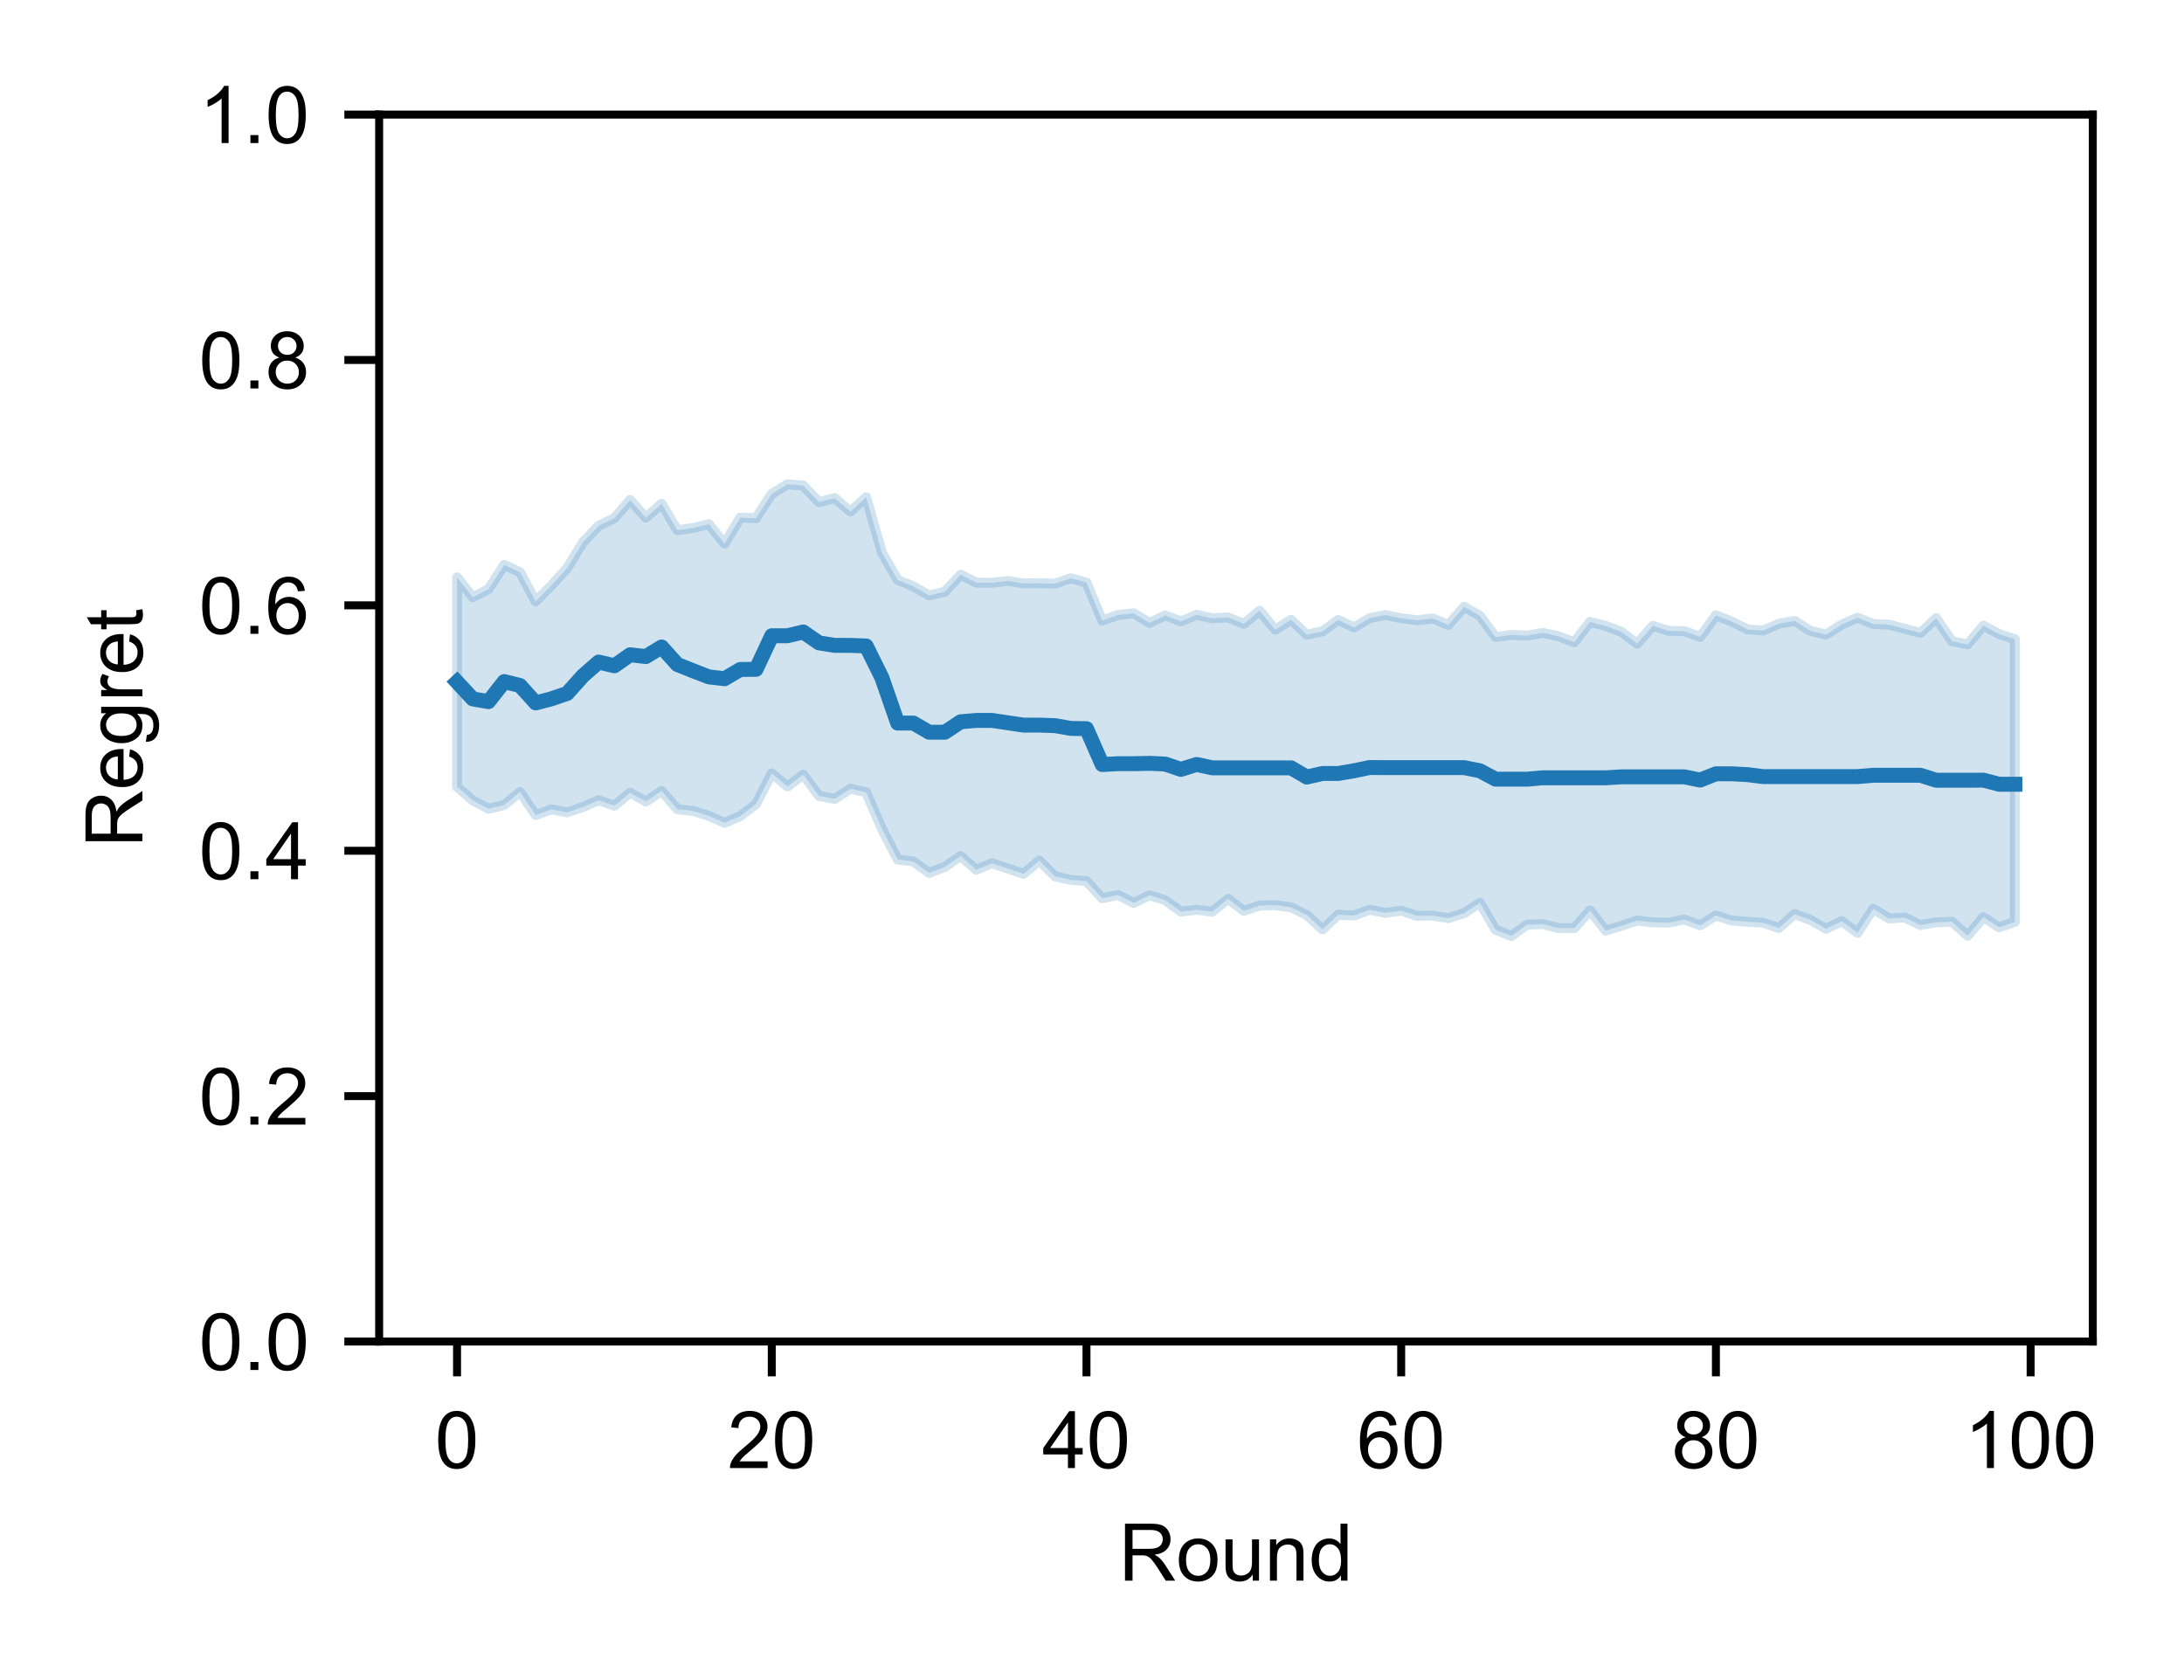 <?xml version="1.0" encoding="utf-8" standalone="no"?>
<!DOCTYPE svg PUBLIC "-//W3C//DTD SVG 1.1//EN"
  "http://www.w3.org/Graphics/SVG/1.1/DTD/svg11.dtd">
<!-- Created with matplotlib (https://matplotlib.org/) -->
<svg height="168.923pt" version="1.1" viewBox="0 0 219.6 168.923" width="219.6pt" xmlns="http://www.w3.org/2000/svg" xmlns:xlink="http://www.w3.org/1999/xlink">
 <defs>
  <style type="text/css">
*{stroke-linecap:butt;stroke-linejoin:round;}
  </style>
 </defs>
 <g id="figure_1">
  <g id="patch_1">
   <path d="M 0 168.923 
L 219.6 168.923 
L 219.6 0 
L 0 0 
z
" style="fill:none;"/>
  </g>
  <g id="axes_1">
   <g id="patch_2">
    <path d="M 38.124 134.883 
L 210.428 134.883 
L 210.428 11.52 
L 38.124 11.52 
z
" style="fill:none;"/>
   </g>
   <g id="PolyCollection_1">
    <defs>
     <path d="M 45.956 -110.873 
L 45.956 -89.815 
L 47.538 -88.449 
L 49.12 -87.602 
L 50.702 -87.984 
L 52.285 -89.3 
L 53.867 -86.974 
L 55.449 -87.545 
L 57.031 -87.245 
L 58.614 -87.788 
L 60.196 -88.46 
L 61.778 -87.911 
L 63.36 -89.22 
L 64.942 -88.33 
L 66.525 -89.399 
L 68.107 -87.561 
L 69.689 -87.379 
L 71.271 -86.903 
L 72.854 -86.187 
L 74.436 -86.869 
L 76.018 -88.08 
L 77.6 -91.162 
L 79.183 -89.847 
L 80.765 -91.042 
L 82.347 -88.896 
L 83.929 -88.6 
L 85.511 -89.627 
L 87.094 -89.261 
L 88.676 -85.591 
L 90.258 -82.509 
L 91.84 -82.3 
L 93.423 -81.151 
L 95.005 -81.766 
L 96.587 -82.855 
L 98.169 -81.47 
L 99.751 -82.129 
L 101.334 -81.596 
L 102.916 -81.058 
L 104.498 -82.395 
L 106.08 -80.815 
L 107.663 -80.453 
L 109.245 -80.332 
L 110.827 -78.604 
L 112.409 -78.94 
L 113.991 -78.139 
L 115.574 -78.908 
L 117.156 -78.422 
L 118.738 -77.271 
L 120.32 -77.445 
L 121.903 -77.259 
L 123.485 -78.543 
L 125.067 -77.336 
L 126.649 -77.872 
L 128.231 -77.919 
L 129.814 -77.691 
L 131.396 -76.93 
L 132.978 -75.472 
L 134.56 -76.957 
L 136.143 -76.869 
L 137.725 -77.452 
L 139.307 -77.143 
L 140.889 -77.353 
L 142.472 -76.845 
L 144.054 -76.862 
L 145.636 -76.604 
L 147.218 -77.117 
L 148.8 -78.151 
L 150.383 -75.44 
L 151.965 -74.817 
L 153.547 -75.952 
L 155.129 -76.013 
L 156.712 -75.6 
L 158.294 -75.609 
L 159.876 -77.375 
L 161.458 -75.353 
L 163.04 -75.844 
L 164.623 -76.367 
L 166.205 -76.187 
L 167.787 -76.149 
L 169.369 -76.469 
L 170.952 -75.881 
L 172.534 -76.876 
L 174.116 -76.374 
L 175.698 -76.244 
L 177.28 -76.149 
L 178.863 -75.611 
L 180.445 -77.016 
L 182.027 -76.437 
L 183.609 -75.538 
L 185.192 -76.302 
L 186.774 -75.127 
L 188.356 -77.551 
L 189.938 -76.571 
L 191.521 -76.671 
L 193.103 -75.91 
L 194.685 -76.187 
L 196.267 -76.25 
L 197.849 -74.838 
L 199.432 -76.704 
L 201.014 -75.686 
L 202.596 -76.235 
L 202.596 -104.662 
L 202.596 -104.662 
L 201.014 -105.166 
L 199.432 -106.022 
L 197.849 -104.135 
L 196.267 -104.452 
L 194.685 -106.772 
L 193.103 -105.286 
L 191.521 -105.705 
L 189.938 -106.113 
L 188.356 -106.182 
L 186.774 -106.82 
L 185.192 -106.127 
L 183.609 -105.118 
L 182.027 -105.497 
L 180.445 -106.489 
L 178.863 -106.211 
L 177.28 -105.524 
L 175.698 -105.64 
L 174.116 -106.441 
L 172.534 -107.051 
L 170.952 -104.884 
L 169.369 -105.464 
L 167.787 -105.489 
L 166.205 -106.004 
L 164.623 -104.2 
L 163.04 -105.39 
L 161.458 -105.992 
L 159.876 -106.391 
L 158.294 -104.347 
L 156.712 -104.947 
L 155.129 -105.291 
L 153.547 -105.013 
L 151.965 -105.085 
L 150.383 -104.873 
L 148.8 -107.005 
L 147.218 -107.911 
L 145.636 -106.091 
L 144.054 -106.741 
L 142.472 -106.562 
L 140.889 -106.762 
L 139.307 -107.084 
L 137.725 -106.777 
L 136.143 -105.834 
L 134.56 -106.594 
L 132.978 -105.446 
L 131.396 -105.11 
L 129.814 -106.611 
L 128.231 -105.612 
L 126.649 -107.513 
L 125.067 -106.197 
L 123.485 -106.847 
L 121.903 -106.751 
L 120.32 -107.11 
L 118.738 -106.446 
L 117.156 -107.05 
L 115.574 -106.293 
L 113.991 -107.258 
L 112.409 -107.092 
L 110.827 -106.515 
L 109.245 -110.347 
L 107.663 -110.783 
L 106.08 -110.243 
L 104.498 -110.28 
L 102.916 -110.265 
L 101.334 -110.516 
L 99.751 -110.329 
L 98.169 -110.343 
L 96.587 -111.137 
L 95.005 -109.427 
L 93.423 -109.055 
L 91.84 -109.962 
L 90.258 -110.62 
L 88.676 -113.355 
L 87.094 -118.923 
L 85.511 -117.488 
L 83.929 -118.839 
L 82.347 -118.436 
L 80.765 -120.101 
L 79.183 -120.232 
L 77.6 -119.264 
L 76.018 -116.824 
L 74.436 -116.875 
L 72.854 -114.263 
L 71.271 -116.219 
L 69.689 -115.834 
L 68.107 -115.614 
L 66.525 -118.265 
L 64.942 -116.868 
L 63.36 -118.65 
L 61.778 -116.826 
L 60.196 -116.061 
L 58.614 -114.393 
L 57.031 -111.802 
L 55.449 -110.062 
L 53.867 -108.454 
L 52.285 -111.388 
L 50.702 -112.126 
L 49.12 -109.691 
L 47.538 -108.876 
L 45.956 -110.873 
z
" id="mfbe8d9a8c2" style="stroke:#1f77b4;stroke-opacity:0.2;"/>
    </defs>
    <g clip-path="url(#pc44ae07b56)">
     <use style="fill:#1f77b4;fill-opacity:0.2;stroke:#1f77b4;stroke-opacity:0.2;" x="0" xlink:href="#mfbe8d9a8c2" y="168.923"/>
    </g>
   </g>
   <g id="matplotlib.axis_1">
    <g id="xtick_1">
     <g id="line2d_1">
      <defs>
       <path d="M 0 0 
L 0 3.5 
" id="m30d817ba2e" style="stroke:#000000;stroke-width:0.8;"/>
      </defs>
      <g>
       <use style="stroke:#000000;stroke-width:0.8;" x="45.956" xlink:href="#m30d817ba2e" y="134.883"/>
      </g>
     </g>
     <g id="text_1">
      <!-- 0 -->
      <defs>
       <path d="M 4.156 35.297 
Q 4.156 48 6.766 55.734 
Q 9.375 63.484 14.516 67.672 
Q 19.672 71.875 27.484 71.875 
Q 33.25 71.875 37.594 69.547 
Q 41.938 67.234 44.766 62.859 
Q 47.609 58.5 49.219 52.219 
Q 50.828 45.953 50.828 35.297 
Q 50.828 22.703 48.234 14.969 
Q 45.656 7.234 40.5 3 
Q 35.359 -1.219 27.484 -1.219 
Q 17.141 -1.219 11.234 6.203 
Q 4.156 15.141 4.156 35.297 
z
M 13.188 35.297 
Q 13.188 17.672 17.312 11.828 
Q 21.438 6 27.484 6 
Q 33.547 6 37.672 11.859 
Q 41.797 17.719 41.797 35.297 
Q 41.797 52.984 37.672 58.781 
Q 33.547 64.594 27.391 64.594 
Q 21.344 64.594 17.719 59.469 
Q 13.188 52.938 13.188 35.297 
z
" id="ArialMT-48"/>
      </defs>
      <g transform="translate(43.731 147.609)scale(0.08 -0.08)">
       <use xlink:href="#ArialMT-48"/>
      </g>
     </g>
    </g>
    <g id="xtick_2">
     <g id="line2d_2">
      <g>
       <use style="stroke:#000000;stroke-width:0.8;" x="77.6" xlink:href="#m30d817ba2e" y="134.883"/>
      </g>
     </g>
     <g id="text_2">
      <!-- 20 -->
      <defs>
       <path d="M 50.344 8.453 
L 50.344 0 
L 3.031 0 
Q 2.938 3.172 4.047 6.109 
Q 5.859 10.938 9.828 15.625 
Q 13.812 20.312 21.344 26.469 
Q 33.016 36.031 37.109 41.625 
Q 41.219 47.219 41.219 52.203 
Q 41.219 57.422 37.469 61 
Q 33.734 64.594 27.734 64.594 
Q 21.391 64.594 17.578 60.781 
Q 13.766 56.984 13.719 50.25 
L 4.688 51.172 
Q 5.609 61.281 11.656 66.578 
Q 17.719 71.875 27.938 71.875 
Q 38.234 71.875 44.234 66.156 
Q 50.25 60.453 50.25 52 
Q 50.25 47.703 48.484 43.547 
Q 46.734 39.406 42.656 34.812 
Q 38.578 30.219 29.109 22.219 
Q 21.188 15.578 18.938 13.203 
Q 16.703 10.844 15.234 8.453 
z
" id="ArialMT-50"/>
      </defs>
      <g transform="translate(73.152 147.609)scale(0.08 -0.08)">
       <use xlink:href="#ArialMT-50"/>
       <use x="55.615" xlink:href="#ArialMT-48"/>
      </g>
     </g>
    </g>
    <g id="xtick_3">
     <g id="line2d_3">
      <g>
       <use style="stroke:#000000;stroke-width:0.8;" x="109.245" xlink:href="#m30d817ba2e" y="134.883"/>
      </g>
     </g>
     <g id="text_3">
      <!-- 40 -->
      <defs>
       <path d="M 32.328 0 
L 32.328 17.141 
L 1.266 17.141 
L 1.266 25.203 
L 33.938 71.578 
L 41.109 71.578 
L 41.109 25.203 
L 50.781 25.203 
L 50.781 17.141 
L 41.109 17.141 
L 41.109 0 
z
M 32.328 25.203 
L 32.328 57.469 
L 9.906 25.203 
z
" id="ArialMT-52"/>
      </defs>
      <g transform="translate(104.796 147.609)scale(0.08 -0.08)">
       <use xlink:href="#ArialMT-52"/>
       <use x="55.615" xlink:href="#ArialMT-48"/>
      </g>
     </g>
    </g>
    <g id="xtick_4">
     <g id="line2d_4">
      <g>
       <use style="stroke:#000000;stroke-width:0.8;" x="140.889" xlink:href="#m30d817ba2e" y="134.883"/>
      </g>
     </g>
     <g id="text_4">
      <!-- 60 -->
      <defs>
       <path d="M 49.75 54.047 
L 41.016 53.375 
Q 39.844 58.547 37.703 60.891 
Q 34.125 64.656 28.906 64.656 
Q 24.703 64.656 21.531 62.312 
Q 17.391 59.281 14.984 53.469 
Q 12.594 47.656 12.5 36.922 
Q 15.672 41.75 20.266 44.094 
Q 24.859 46.438 29.891 46.438 
Q 38.672 46.438 44.844 39.969 
Q 51.031 33.5 51.031 23.25 
Q 51.031 16.5 48.125 10.719 
Q 45.219 4.938 40.141 1.859 
Q 35.062 -1.219 28.609 -1.219 
Q 17.625 -1.219 10.688 6.859 
Q 3.766 14.938 3.766 33.5 
Q 3.766 54.25 11.422 63.672 
Q 18.109 71.875 29.438 71.875 
Q 37.891 71.875 43.281 67.141 
Q 48.688 62.406 49.75 54.047 
z
M 13.875 23.188 
Q 13.875 18.656 15.797 14.5 
Q 17.719 10.359 21.188 8.172 
Q 24.656 6 28.469 6 
Q 34.031 6 38.031 10.484 
Q 42.047 14.984 42.047 22.703 
Q 42.047 30.125 38.078 34.391 
Q 34.125 38.672 28.125 38.672 
Q 22.172 38.672 18.016 34.391 
Q 13.875 30.125 13.875 23.188 
z
" id="ArialMT-54"/>
      </defs>
      <g transform="translate(136.441 147.609)scale(0.08 -0.08)">
       <use xlink:href="#ArialMT-54"/>
       <use x="55.615" xlink:href="#ArialMT-48"/>
      </g>
     </g>
    </g>
    <g id="xtick_5">
     <g id="line2d_5">
      <g>
       <use style="stroke:#000000;stroke-width:0.8;" x="172.534" xlink:href="#m30d817ba2e" y="134.883"/>
      </g>
     </g>
     <g id="text_5">
      <!-- 80 -->
      <defs>
       <path d="M 17.672 38.812 
Q 12.203 40.828 9.562 44.531 
Q 6.938 48.25 6.938 53.422 
Q 6.938 61.234 12.547 66.547 
Q 18.172 71.875 27.484 71.875 
Q 36.859 71.875 42.578 66.422 
Q 48.297 60.984 48.297 53.172 
Q 48.297 48.188 45.672 44.5 
Q 43.062 40.828 37.75 38.812 
Q 44.344 36.672 47.781 31.875 
Q 51.219 27.094 51.219 20.453 
Q 51.219 11.281 44.719 5.031 
Q 38.234 -1.219 27.641 -1.219 
Q 17.047 -1.219 10.547 5.047 
Q 4.047 11.328 4.047 20.703 
Q 4.047 27.688 7.594 32.391 
Q 11.141 37.109 17.672 38.812 
z
M 15.922 53.719 
Q 15.922 48.641 19.188 45.406 
Q 22.469 42.188 27.688 42.188 
Q 32.766 42.188 36.016 45.375 
Q 39.266 48.578 39.266 53.219 
Q 39.266 58.062 35.906 61.359 
Q 32.562 64.656 27.594 64.656 
Q 22.562 64.656 19.234 61.422 
Q 15.922 58.203 15.922 53.719 
z
M 13.094 20.656 
Q 13.094 16.891 14.875 13.375 
Q 16.656 9.859 20.172 7.922 
Q 23.688 6 27.734 6 
Q 34.031 6 38.125 10.047 
Q 42.234 14.109 42.234 20.359 
Q 42.234 26.703 38.016 30.859 
Q 33.797 35.016 27.438 35.016 
Q 21.234 35.016 17.156 30.906 
Q 13.094 26.812 13.094 20.656 
z
" id="ArialMT-56"/>
      </defs>
      <g transform="translate(168.085 147.609)scale(0.08 -0.08)">
       <use xlink:href="#ArialMT-56"/>
       <use x="55.615" xlink:href="#ArialMT-48"/>
      </g>
     </g>
    </g>
    <g id="xtick_6">
     <g id="line2d_6">
      <g>
       <use style="stroke:#000000;stroke-width:0.8;" x="204.178" xlink:href="#m30d817ba2e" y="134.883"/>
      </g>
     </g>
     <g id="text_6">
      <!-- 100 -->
      <defs>
       <path d="M 37.25 0 
L 28.469 0 
L 28.469 56 
Q 25.297 52.984 20.141 49.953 
Q 14.984 46.922 10.891 45.406 
L 10.891 53.906 
Q 18.266 57.375 23.781 62.297 
Q 29.297 67.234 31.594 71.875 
L 37.25 71.875 
z
" id="ArialMT-49"/>
      </defs>
      <g transform="translate(197.505 147.609)scale(0.08 -0.08)">
       <use xlink:href="#ArialMT-49"/>
       <use x="55.615" xlink:href="#ArialMT-48"/>
       <use x="111.23" xlink:href="#ArialMT-48"/>
      </g>
     </g>
    </g>
    <g id="text_7">
     <!-- Round -->
     <defs>
      <path d="M 7.859 0 
L 7.859 71.578 
L 39.594 71.578 
Q 49.172 71.578 54.141 69.641 
Q 59.125 67.719 62.109 62.828 
Q 65.094 57.953 65.094 52.047 
Q 65.094 44.438 60.156 39.203 
Q 55.219 33.984 44.922 32.562 
Q 48.688 30.766 50.641 29 
Q 54.781 25.203 58.5 19.484 
L 70.953 0 
L 59.031 0 
L 49.562 14.891 
Q 45.406 21.344 42.719 24.75 
Q 40.047 28.172 37.922 29.531 
Q 35.797 30.906 33.594 31.453 
Q 31.984 31.781 28.328 31.781 
L 17.328 31.781 
L 17.328 0 
z
M 17.328 39.984 
L 37.703 39.984 
Q 44.188 39.984 47.844 41.328 
Q 51.516 42.672 53.422 45.625 
Q 55.328 48.578 55.328 52.047 
Q 55.328 57.125 51.641 60.391 
Q 47.953 63.672 39.984 63.672 
L 17.328 63.672 
z
" id="ArialMT-82"/>
      <path d="M 3.328 25.922 
Q 3.328 40.328 11.328 47.266 
Q 18.016 53.031 27.641 53.031 
Q 38.328 53.031 45.109 46.016 
Q 51.906 39.016 51.906 26.656 
Q 51.906 16.656 48.906 10.906 
Q 45.906 5.172 40.156 2 
Q 34.422 -1.172 27.641 -1.172 
Q 16.75 -1.172 10.031 5.812 
Q 3.328 12.797 3.328 25.922 
z
M 12.359 25.922 
Q 12.359 15.969 16.703 11.016 
Q 21.047 6.062 27.641 6.062 
Q 34.188 6.062 38.531 11.031 
Q 42.875 16.016 42.875 26.219 
Q 42.875 35.844 38.5 40.797 
Q 34.125 45.75 27.641 45.75 
Q 21.047 45.75 16.703 40.812 
Q 12.359 35.891 12.359 25.922 
z
" id="ArialMT-111"/>
      <path d="M 40.578 0 
L 40.578 7.625 
Q 34.516 -1.172 24.125 -1.172 
Q 19.531 -1.172 15.547 0.578 
Q 11.578 2.344 9.641 5 
Q 7.719 7.672 6.938 11.531 
Q 6.391 14.109 6.391 19.734 
L 6.391 51.859 
L 15.188 51.859 
L 15.188 23.094 
Q 15.188 16.219 15.719 13.812 
Q 16.547 10.359 19.234 8.375 
Q 21.922 6.391 25.875 6.391 
Q 29.828 6.391 33.297 8.422 
Q 36.766 10.453 38.203 13.938 
Q 39.656 17.438 39.656 24.078 
L 39.656 51.859 
L 48.438 51.859 
L 48.438 0 
z
" id="ArialMT-117"/>
      <path d="M 6.594 0 
L 6.594 51.859 
L 14.5 51.859 
L 14.5 44.484 
Q 20.219 53.031 31 53.031 
Q 35.688 53.031 39.625 51.344 
Q 43.562 49.656 45.516 46.922 
Q 47.469 44.188 48.25 40.438 
Q 48.734 37.984 48.734 31.891 
L 48.734 0 
L 39.938 0 
L 39.938 31.547 
Q 39.938 36.922 38.906 39.578 
Q 37.891 42.234 35.281 43.812 
Q 32.672 45.406 29.156 45.406 
Q 23.531 45.406 19.453 41.844 
Q 15.375 38.281 15.375 28.328 
L 15.375 0 
z
" id="ArialMT-110"/>
      <path d="M 40.234 0 
L 40.234 6.547 
Q 35.297 -1.172 25.734 -1.172 
Q 19.531 -1.172 14.328 2.25 
Q 9.125 5.672 6.266 11.797 
Q 3.422 17.922 3.422 25.875 
Q 3.422 33.641 6 39.969 
Q 8.594 46.297 13.766 49.656 
Q 18.953 53.031 25.344 53.031 
Q 30.031 53.031 33.688 51.047 
Q 37.359 49.078 39.656 45.906 
L 39.656 71.578 
L 48.391 71.578 
L 48.391 0 
z
M 12.453 25.875 
Q 12.453 15.922 16.641 10.984 
Q 20.844 6.062 26.562 6.062 
Q 32.328 6.062 36.344 10.766 
Q 40.375 15.484 40.375 25.141 
Q 40.375 35.797 36.266 40.766 
Q 32.172 45.75 26.172 45.75 
Q 20.312 45.75 16.375 40.969 
Q 12.453 36.188 12.453 25.875 
z
" id="ArialMT-100"/>
     </defs>
     <g transform="translate(112.49 158.926)scale(0.08 -0.08)">
      <use xlink:href="#ArialMT-82"/>
      <use x="72.217" xlink:href="#ArialMT-111"/>
      <use x="127.832" xlink:href="#ArialMT-117"/>
      <use x="183.447" xlink:href="#ArialMT-110"/>
      <use x="239.062" xlink:href="#ArialMT-100"/>
     </g>
    </g>
   </g>
   <g id="matplotlib.axis_2">
    <g id="ytick_1">
     <g id="line2d_7">
      <defs>
       <path d="M 0 0 
L -3.5 0 
" id="m6e6f61ca6c" style="stroke:#000000;stroke-width:0.8;"/>
      </defs>
      <g>
       <use style="stroke:#000000;stroke-width:0.8;" x="38.124" xlink:href="#m6e6f61ca6c" y="134.883"/>
      </g>
     </g>
     <g id="text_8">
      <!-- 0.0 -->
      <defs>
       <path d="M 9.078 0 
L 9.078 10.016 
L 19.094 10.016 
L 19.094 0 
z
" id="ArialMT-46"/>
      </defs>
      <g transform="translate(20.004 137.746)scale(0.08 -0.08)">
       <use xlink:href="#ArialMT-48"/>
       <use x="55.615" xlink:href="#ArialMT-46"/>
       <use x="83.398" xlink:href="#ArialMT-48"/>
      </g>
     </g>
    </g>
    <g id="ytick_2">
     <g id="line2d_8">
      <g>
       <use style="stroke:#000000;stroke-width:0.8;" x="38.124" xlink:href="#m6e6f61ca6c" y="110.21"/>
      </g>
     </g>
     <g id="text_9">
      <!-- 0.2 -->
      <g transform="translate(20.004 113.074)scale(0.08 -0.08)">
       <use xlink:href="#ArialMT-48"/>
       <use x="55.615" xlink:href="#ArialMT-46"/>
       <use x="83.398" xlink:href="#ArialMT-50"/>
      </g>
     </g>
    </g>
    <g id="ytick_3">
     <g id="line2d_9">
      <g>
       <use style="stroke:#000000;stroke-width:0.8;" x="38.124" xlink:href="#m6e6f61ca6c" y="85.538"/>
      </g>
     </g>
     <g id="text_10">
      <!-- 0.4 -->
      <g transform="translate(20.004 88.401)scale(0.08 -0.08)">
       <use xlink:href="#ArialMT-48"/>
       <use x="55.615" xlink:href="#ArialMT-46"/>
       <use x="83.398" xlink:href="#ArialMT-52"/>
      </g>
     </g>
    </g>
    <g id="ytick_4">
     <g id="line2d_10">
      <g>
       <use style="stroke:#000000;stroke-width:0.8;" x="38.124" xlink:href="#m6e6f61ca6c" y="60.865"/>
      </g>
     </g>
     <g id="text_11">
      <!-- 0.6 -->
      <g transform="translate(20.004 63.728)scale(0.08 -0.08)">
       <use xlink:href="#ArialMT-48"/>
       <use x="55.615" xlink:href="#ArialMT-46"/>
       <use x="83.398" xlink:href="#ArialMT-54"/>
      </g>
     </g>
    </g>
    <g id="ytick_5">
     <g id="line2d_11">
      <g>
       <use style="stroke:#000000;stroke-width:0.8;" x="38.124" xlink:href="#m6e6f61ca6c" y="36.193"/>
      </g>
     </g>
     <g id="text_12">
      <!-- 0.8 -->
      <g transform="translate(20.004 39.056)scale(0.08 -0.08)">
       <use xlink:href="#ArialMT-48"/>
       <use x="55.615" xlink:href="#ArialMT-46"/>
       <use x="83.398" xlink:href="#ArialMT-56"/>
      </g>
     </g>
    </g>
    <g id="ytick_6">
     <g id="line2d_12">
      <g>
       <use style="stroke:#000000;stroke-width:0.8;" x="38.124" xlink:href="#m6e6f61ca6c" y="11.52"/>
      </g>
     </g>
     <g id="text_13">
      <!-- 1.0 -->
      <g transform="translate(20.004 14.383)scale(0.08 -0.08)">
       <use xlink:href="#ArialMT-49"/>
       <use x="55.615" xlink:href="#ArialMT-46"/>
       <use x="83.398" xlink:href="#ArialMT-48"/>
      </g>
     </g>
    </g>
    <g id="text_14">
     <!-- Regret -->
     <defs>
      <path d="M 42.094 16.703 
L 51.172 15.578 
Q 49.031 7.625 43.219 3.219 
Q 37.406 -1.172 28.375 -1.172 
Q 17 -1.172 10.328 5.828 
Q 3.656 12.844 3.656 25.484 
Q 3.656 38.578 10.391 45.797 
Q 17.141 53.031 27.875 53.031 
Q 38.281 53.031 44.875 45.953 
Q 51.469 38.875 51.469 26.031 
Q 51.469 25.25 51.422 23.688 
L 12.75 23.688 
Q 13.234 15.141 17.578 10.594 
Q 21.922 6.062 28.422 6.062 
Q 33.25 6.062 36.672 8.594 
Q 40.094 11.141 42.094 16.703 
z
M 13.234 30.906 
L 42.188 30.906 
Q 41.609 37.453 38.875 40.719 
Q 34.672 45.797 27.984 45.797 
Q 21.922 45.797 17.797 41.75 
Q 13.672 37.703 13.234 30.906 
z
" id="ArialMT-101"/>
      <path d="M 4.984 -4.297 
L 13.531 -5.562 
Q 14.062 -9.516 16.5 -11.328 
Q 19.781 -13.766 25.438 -13.766 
Q 31.547 -13.766 34.859 -11.328 
Q 38.188 -8.891 39.359 -4.5 
Q 40.047 -1.812 39.984 6.781 
Q 34.234 0 25.641 0 
Q 14.938 0 9.078 7.719 
Q 3.219 15.438 3.219 26.219 
Q 3.219 33.641 5.906 39.906 
Q 8.594 46.188 13.688 49.609 
Q 18.797 53.031 25.688 53.031 
Q 34.859 53.031 40.828 45.609 
L 40.828 51.859 
L 48.922 51.859 
L 48.922 7.031 
Q 48.922 -5.078 46.453 -10.125 
Q 44 -15.188 38.641 -18.109 
Q 33.297 -21.047 25.484 -21.047 
Q 16.219 -21.047 10.5 -16.875 
Q 4.781 -12.703 4.984 -4.297 
z
M 12.25 26.859 
Q 12.25 16.656 16.297 11.969 
Q 20.359 7.281 26.469 7.281 
Q 32.516 7.281 36.609 11.938 
Q 40.719 16.609 40.719 26.562 
Q 40.719 36.078 36.5 40.906 
Q 32.281 45.75 26.312 45.75 
Q 20.453 45.75 16.344 40.984 
Q 12.25 36.234 12.25 26.859 
z
" id="ArialMT-103"/>
      <path d="M 6.5 0 
L 6.5 51.859 
L 14.406 51.859 
L 14.406 44 
Q 17.438 49.516 20 51.266 
Q 22.562 53.031 25.641 53.031 
Q 30.078 53.031 34.672 50.203 
L 31.641 42.047 
Q 28.422 43.953 25.203 43.953 
Q 22.312 43.953 20.016 42.219 
Q 17.719 40.484 16.75 37.406 
Q 15.281 32.719 15.281 27.156 
L 15.281 0 
z
" id="ArialMT-114"/>
      <path d="M 25.781 7.859 
L 27.047 0.094 
Q 23.344 -0.688 20.406 -0.688 
Q 15.625 -0.688 12.984 0.828 
Q 10.359 2.344 9.281 4.812 
Q 8.203 7.281 8.203 15.188 
L 8.203 45.016 
L 1.766 45.016 
L 1.766 51.859 
L 8.203 51.859 
L 8.203 64.703 
L 16.938 69.969 
L 16.938 51.859 
L 25.781 51.859 
L 25.781 45.016 
L 16.938 45.016 
L 16.938 14.703 
Q 16.938 10.938 17.406 9.859 
Q 17.875 8.797 18.922 8.156 
Q 19.969 7.516 21.922 7.516 
Q 23.391 7.516 25.781 7.859 
z
" id="ArialMT-116"/>
     </defs>
     <g transform="translate(14.32 85.207)rotate(-90)scale(0.08 -0.08)">
      <use xlink:href="#ArialMT-82"/>
      <use x="72.217" xlink:href="#ArialMT-101"/>
      <use x="127.832" xlink:href="#ArialMT-103"/>
      <use x="183.447" xlink:href="#ArialMT-114"/>
      <use x="216.748" xlink:href="#ArialMT-101"/>
      <use x="272.363" xlink:href="#ArialMT-116"/>
     </g>
    </g>
   </g>
   <g id="line2d_13">
    <path clip-path="url(#pc44ae07b56)" d="M 45.956 68.573 
L 47.538 70.272 
L 49.12 70.545 
L 50.702 68.529 
L 52.285 68.925 
L 53.867 70.679 
L 55.449 70.26 
L 57.031 69.722 
L 58.614 67.949 
L 60.196 66.567 
L 61.778 66.942 
L 63.36 65.835 
L 64.942 66.014 
L 66.525 65.052 
L 68.107 66.811 
L 69.689 67.444 
L 71.271 68.057 
L 72.854 68.242 
L 74.436 67.309 
L 76.018 67.301 
L 77.6 63.922 
L 79.183 63.922 
L 80.765 63.543 
L 82.347 64.638 
L 83.929 64.891 
L 85.511 64.891 
L 87.094 64.949 
L 88.676 68.148 
L 90.258 72.702 
L 91.84 72.702 
L 93.423 73.624 
L 95.005 73.624 
L 96.587 72.571 
L 98.169 72.436 
L 99.751 72.436 
L 101.334 72.674 
L 102.916 72.906 
L 104.498 72.906 
L 106.08 72.961 
L 107.663 73.238 
L 109.245 73.265 
L 110.827 76.871 
L 112.409 76.786 
L 113.991 76.786 
L 115.574 76.75 
L 117.156 76.821 
L 118.738 77.358 
L 120.32 76.864 
L 121.903 77.204 
L 123.485 77.204 
L 125.067 77.204 
L 126.649 77.204 
L 128.231 77.204 
L 129.814 77.204 
L 131.396 78.13 
L 132.978 77.77 
L 134.56 77.77 
L 136.143 77.499 
L 137.725 77.169 
L 139.307 77.184 
L 140.889 77.184 
L 142.472 77.184 
L 144.054 77.184 
L 145.636 77.184 
L 147.218 77.184 
L 148.8 77.496 
L 150.383 78.343 
L 151.965 78.343 
L 153.547 78.343 
L 155.129 78.204 
L 156.712 78.204 
L 158.294 78.204 
L 159.876 78.204 
L 161.458 78.204 
L 163.04 78.109 
L 164.623 78.109 
L 166.205 78.109 
L 167.787 78.109 
L 169.369 78.109 
L 170.952 78.433 
L 172.534 77.802 
L 174.116 77.802 
L 175.698 77.886 
L 177.28 78.082 
L 178.863 78.082 
L 180.445 78.082 
L 182.027 78.082 
L 183.609 78.082 
L 185.192 78.082 
L 186.774 78.082 
L 188.356 77.95 
L 189.938 77.95 
L 191.521 77.95 
L 193.103 77.95 
L 194.685 78.45 
L 196.267 78.45 
L 197.849 78.45 
L 199.432 78.44 
L 201.014 78.854 
L 202.596 78.854 
" style="fill:none;stroke:#1f77b4;stroke-linecap:square;stroke-width:1.5;"/>
   </g>
   <g id="patch_3">
    <path d="M 38.124 134.883 
L 38.124 11.52 
" style="fill:none;stroke:#000000;stroke-linecap:square;stroke-linejoin:miter;stroke-width:0.8;"/>
   </g>
   <g id="patch_4">
    <path d="M 210.428 134.883 
L 210.428 11.52 
" style="fill:none;stroke:#000000;stroke-linecap:square;stroke-linejoin:miter;stroke-width:0.8;"/>
   </g>
   <g id="patch_5">
    <path d="M 38.124 134.883 
L 210.428 134.883 
" style="fill:none;stroke:#000000;stroke-linecap:square;stroke-linejoin:miter;stroke-width:0.8;"/>
   </g>
   <g id="patch_6">
    <path d="M 38.124 11.52 
L 210.428 11.52 
" style="fill:none;stroke:#000000;stroke-linecap:square;stroke-linejoin:miter;stroke-width:0.8;"/>
   </g>
  </g>
 </g>
 <defs>
  <clipPath id="pc44ae07b56">
   <rect height="123.363" width="172.304" x="38.124" y="11.52"/>
  </clipPath>
 </defs>
</svg>
